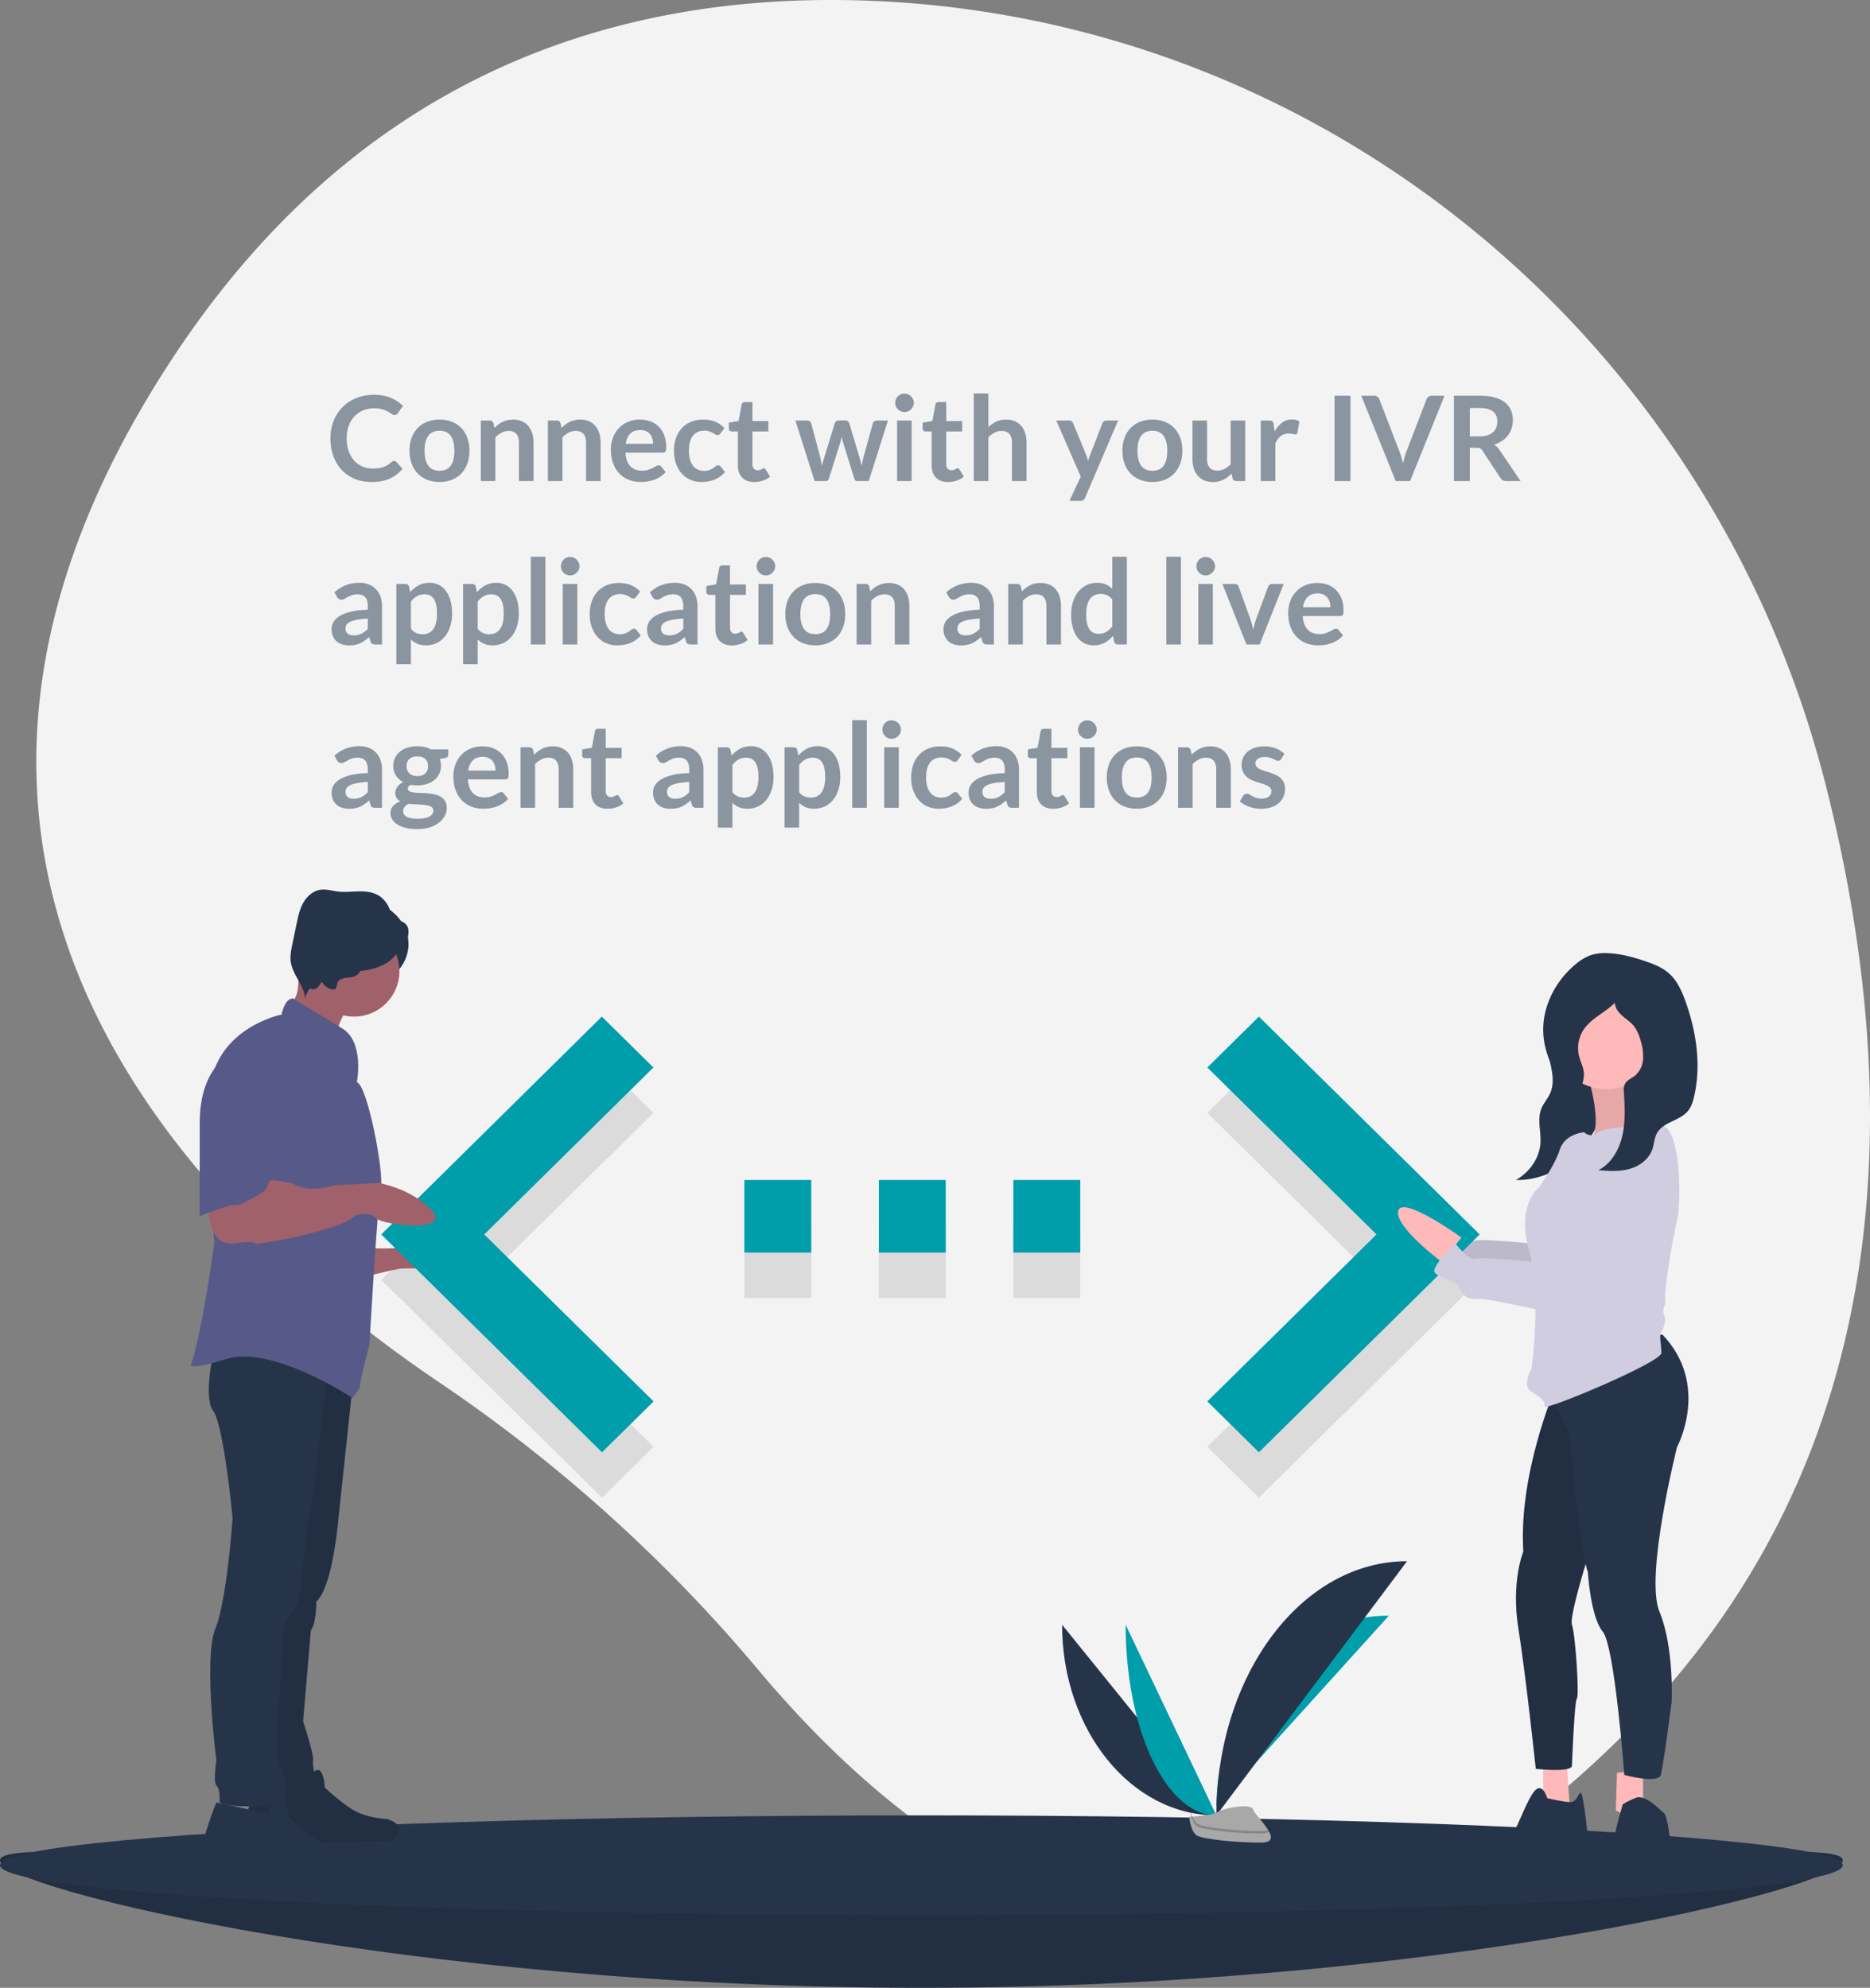 <svg width="206" height="219" xmlns="http://www.w3.org/2000/svg"><rect width="100%" height="100%" fill="#808080" stroke="none"/><g fill="none"><path d="M201.134 86.533C188.62 37.133 145.378 1.473 94.622.043c-26.833-.756-55.07 8.178-75.627 39.44-36.75 55.886 2.258 94.504 29.453 112.854a170.365 170.365 0 0 1 35.173 31.736c18.37 21.882 53.709 49.074 95.795 6.469 30.505-30.881 30.054-71.104 21.718-104.009Z" fill="#F3F3F4"/><path d="M40.934 53.104c.78 0 1.448-.126 2.005-.377a3.784 3.784 0 0 0 1.407-1.085l-.689-.748a.344.344 0 0 0-.403-.075.616.616 0 0 0-.136.095c-.144.13-.288.239-.433.328a2.366 2.366 0 0 1-.461.218c-.163.056-.34.097-.533.123a4.87 4.87 0 0 1-.647.039c-.399 0-.771-.075-1.118-.224a2.595 2.595 0 0 1-.904-.647 3.101 3.101 0 0 1-.607-1.04 4.117 4.117 0 0 1-.224-1.41c0-.512.074-.972.224-1.382.15-.41.357-.757.624-1.043a2.71 2.71 0 0 1 .955-.66c.37-.154.777-.23 1.219-.23.377 0 .688.039.933.117a3.232 3.232 0 0 1 1.004.506.511.511 0 0 0 .306.117c.095 0 .17-.019.224-.058a.53.53 0 0 0 .133-.136l.585-.813a4.276 4.276 0 0 0-1.342-.887c-.522-.223-1.132-.335-1.83-.335a5.24 5.24 0 0 0-1.96.354c-.591.236-1.1.567-1.524.992-.425.424-.754.93-.988 1.517a5.196 5.196 0 0 0-.351 1.94c0 .698.105 1.342.315 1.931.21.59.513 1.096.907 1.521.394.425.87.756 1.427.994.557.239 1.184.358 1.882.358Zm7.488-.007c.498 0 .95-.08 1.355-.24.405-.16.75-.39 1.036-.689.286-.299.508-.66.663-1.085.157-.425.235-.902.235-1.43 0-.525-.078-1-.234-1.424a3.021 3.021 0 0 0-.663-1.079 2.922 2.922 0 0 0-1.037-.682 3.655 3.655 0 0 0-1.355-.241c-.499 0-.952.08-1.359.24-.407.16-.755.388-1.043.683a3.034 3.034 0 0 0-.67 1.079c-.158.425-.237.9-.237 1.424 0 .528.08 1.005.237 1.43.158.424.382.786.67 1.085.288.299.636.529 1.043.689.407.16.86.24 1.358.24Zm0-1.235c-.564 0-.98-.187-1.248-.562-.27-.375-.404-.92-.404-1.634 0-.715.135-1.263.403-1.642.27-.379.685-.569 1.248-.569.555 0 .966.189 1.232.566.267.377.4.925.4 1.645 0 .719-.133 1.265-.4 1.638-.266.372-.677.558-1.231.558ZM54.57 53v-4.823a2.78 2.78 0 0 1 .689-.514c.242-.125.502-.188.78-.188.377 0 .66.112.848.335.188.223.282.538.282.945V53h1.606v-4.245c0-.372-.049-.713-.146-1.023a2.286 2.286 0 0 0-.43-.8 1.914 1.914 0 0 0-.705-.52 2.39 2.39 0 0 0-.968-.185 2.84 2.84 0 0 0-.624.065c-.19.043-.37.106-.536.188a3.02 3.02 0 0 0-.475.293c-.15.113-.291.238-.425.377l-.111-.526c-.065-.196-.202-.293-.41-.293h-.981V53h1.605Zm7.39 0v-4.823c.217-.217.446-.388.689-.514.243-.125.503-.188.78-.188.377 0 .66.112.848.335.189.223.283.538.283.945V53h1.605v-4.245c0-.372-.048-.713-.146-1.023a2.286 2.286 0 0 0-.429-.8 1.914 1.914 0 0 0-.705-.52 2.39 2.39 0 0 0-.968-.185c-.226 0-.434.022-.624.065a2.42 2.42 0 0 0-.537.188c-.167.083-.325.18-.474.293-.15.113-.292.238-.426.377l-.11-.526c-.066-.196-.202-.293-.41-.293h-.982V53h1.606Zm8.619.097c.234 0 .476-.017.725-.052.249-.034.494-.094.734-.178.24-.085.471-.197.692-.338.222-.141.42-.316.599-.524l-.468-.585a.373.373 0 0 0-.124-.11.348.348 0 0 0-.169-.039c-.1 0-.203.03-.309.091-.106.06-.23.128-.37.201a3.18 3.18 0 0 1-.494.202c-.189.06-.413.091-.673.091-.529 0-.953-.16-1.274-.481-.32-.32-.505-.823-.552-1.508h4.12a.48.48 0 0 0 .183-.03.237.237 0 0 0 .113-.097.484.484 0 0 0 .059-.188c.01-.08.016-.181.016-.303 0-.48-.072-.908-.215-1.283a2.687 2.687 0 0 0-.597-.95 2.54 2.54 0 0 0-.914-.587 3.238 3.238 0 0 0-1.16-.202c-.498 0-.946.087-1.342.26a2.984 2.984 0 0 0-1.008.705 3.087 3.087 0 0 0-.633 1.047c-.148.4-.222.829-.222 1.284 0 .584.085 1.1.254 1.543.169.444.4.817.695 1.118a2.91 2.91 0 0 0 1.04.683c.4.154.83.23 1.294.23Zm1.365-4.199h-3.016c.074-.485.243-.86.507-1.124.264-.264.63-.397 1.098-.397.239 0 .447.04.624.12.178.08.326.19.442.329.118.139.204.3.26.484a2 2 0 0 1 .085.588Zm5.298 4.2c.234 0 .47-.018.708-.053a3.127 3.127 0 0 0 1.339-.517c.208-.14.4-.314.578-.523l-.461-.585a.326.326 0 0 0-.292-.149c-.1 0-.19.031-.27.094-.08.063-.175.132-.283.208a1.959 1.959 0 0 1-.4.208 1.708 1.708 0 0 1-.62.095c-.256 0-.486-.05-.69-.147a1.412 1.412 0 0 1-.52-.429 2.03 2.03 0 0 1-.328-.698 3.606 3.606 0 0 1-.114-.95c0-.342.035-.648.105-.92.069-.27.174-.5.315-.691.14-.191.317-.337.53-.44.212-.101.459-.152.74-.152a1.777 1.777 0 0 1 .943.244c.108.063.202.119.28.169a.44.44 0 0 0 .24.075.323.323 0 0 0 .198-.052.8.8 0 0 0 .14-.143l.422-.585a3.2 3.2 0 0 0-1.01-.69c-.375-.16-.812-.24-1.31-.24-.524 0-.988.087-1.391.26a2.846 2.846 0 0 0-1.014.718c-.273.306-.48.668-.62 1.086a4.209 4.209 0 0 0-.212 1.362c0 .546.08 1.032.237 1.459.158.427.373.787.644 1.082.27.295.588.519.952.673.364.154.752.23 1.164.23Zm5.843.006a3 3 0 0 0 .942-.15c.304-.1.572-.246.806-.441l-.48-.78a.542.542 0 0 0-.098-.108.184.184 0 0 0-.117-.035.223.223 0 0 0-.117.035 1.377 1.377 0 0 1-.309.15.755.755 0 0 1-.25.035.53.53 0 0 1-.416-.175c-.104-.117-.156-.28-.156-.487v-3.615h1.755V46.39H82.89v-2.1h-.832a.381.381 0 0 0-.237.072.322.322 0 0 0-.12.201l-.338 1.82-1.073.175v.638c0 .112.031.197.094.253a.325.325 0 0 0 .224.084h.677v3.725c0 .576.156 1.028.468 1.355.311.327.756.491 1.332.491ZM90.964 53c.173 0 .29-.095.351-.286l1.216-3.841a6.85 6.85 0 0 0 .103-.387c.03-.128.059-.257.085-.387a5.376 5.376 0 0 0 .189.76l1.202 3.855c.06.19.16.286.299.286h1.293l2.113-6.669H96.6a.494.494 0 0 0-.286.084.363.363 0 0 0-.156.215l-.989 3.562c-.056.2-.102.392-.14.578-.036.187-.07.373-.1.56a37.822 37.822 0 0 0-.133-.53 14.139 14.139 0 0 0-.153-.543l-1.092-3.64a.403.403 0 0 0-.156-.214.487.487 0 0 0-.292-.085h-.709a.454.454 0 0 0-.273.085.403.403 0 0 0-.156.214l-1.105 3.575c-.06.195-.118.386-.172.572-.054.186-.105.373-.153.559-.03-.186-.062-.373-.094-.559a6.668 6.668 0 0 0-.127-.572l-.955-3.562a.363.363 0 0 0-.156-.215.528.528 0 0 0-.306-.084h-1.274L89.735 53h1.229Zm8.665-7.605c.142 0 .277-.027.402-.081a1.072 1.072 0 0 0 .553-.536.974.974 0 0 0 0-.793 1.048 1.048 0 0 0-.956-.624.968.968 0 0 0-.393.08 1.031 1.031 0 0 0-.62.946c0 .14.027.27.08.39a1.053 1.053 0 0 0 .54.537.968.968 0 0 0 .394.081Zm.799 7.605v-6.669h-1.605V53h1.605Zm4.004.104a3 3 0 0 0 .942-.15c.304-.1.573-.246.806-.441l-.48-.78a.542.542 0 0 0-.098-.108.184.184 0 0 0-.117-.035.223.223 0 0 0-.117.035 1.377 1.377 0 0 1-.309.15.755.755 0 0 1-.25.035.53.53 0 0 1-.416-.175c-.104-.117-.156-.28-.156-.487v-3.615h1.755V46.39h-1.755v-2.1h-.832a.381.381 0 0 0-.237.072.322.322 0 0 0-.12.201l-.338 1.82-1.073.175v.638c0 .112.031.197.094.253a.325.325 0 0 0 .225.084h.675v3.725c0 .576.156 1.028.469 1.355.312.327.756.491 1.332.491Zm4.446-.104v-4.823c.217-.217.446-.388.689-.514.243-.125.503-.188.78-.188.377 0 .66.112.848.335.189.223.283.538.283.945V53h1.606v-4.245c0-.372-.05-.713-.147-1.023a2.286 2.286 0 0 0-.429-.8 1.914 1.914 0 0 0-.705-.52 2.39 2.39 0 0 0-.968-.185c-.42 0-.787.076-1.099.228a3.398 3.398 0 0 0-.858.598V43.34h-1.606V53h1.606Zm10.127 2.178c.156 0 .272-.03.348-.088a.62.62 0 0 0 .185-.257l3.633-8.502h-1.287a.473.473 0 0 0-.442.299l-1.338 3.451a10.6 10.6 0 0 0-.134.358 6.5 6.5 0 0 0-.114.364 5.582 5.582 0 0 0-.09-.364 3.051 3.051 0 0 0-.124-.351l-1.423-3.458a.598.598 0 0 0-.156-.208.448.448 0 0 0-.3-.091h-1.404l2.698 6.175-1.248 2.672h1.196Zm7.95-2.08c.498 0 .95-.08 1.355-.241.405-.16.75-.39 1.036-.689.286-.299.507-.66.663-1.085.157-.425.235-.902.235-1.43 0-.525-.078-1-.234-1.424a3.021 3.021 0 0 0-.663-1.079 2.922 2.922 0 0 0-1.037-.682 3.655 3.655 0 0 0-1.356-.241c-.498 0-.95.08-1.358.24-.407.16-.755.388-1.043.683a3.034 3.034 0 0 0-.67 1.079c-.158.425-.237.9-.237 1.424 0 .528.08 1.005.237 1.43.158.424.382.786.67 1.085.288.299.636.529 1.043.689.407.16.86.24 1.358.24Zm0-1.236c-.564 0-.98-.187-1.248-.562-.27-.375-.403-.92-.403-1.634 0-.715.134-1.263.403-1.642.268-.379.684-.569 1.248-.569.554 0 .965.189 1.231.566.267.377.4.925.4 1.645 0 .719-.133 1.265-.4 1.638-.266.372-.677.558-1.232.558Zm6.656 1.242a2.643 2.643 0 0 0 1.16-.257c.167-.08.324-.177.471-.292.147-.115.29-.242.429-.38l.11.533c.065.195.202.292.41.292h.982v-6.669h-1.606v4.823a2.727 2.727 0 0 1-.689.51 1.696 1.696 0 0 1-.78.185c-.377 0-.66-.111-.848-.334-.189-.223-.283-.539-.283-.946v-4.238h-1.606v4.238c0 .373.05.714.147 1.024.097.31.241.577.432.802.19.226.426.4.705.524.28.123.601.185.965.185Zm6.883-.104v-4.154c.165-.355.366-.625.605-.809.238-.184.524-.276.858-.276.186 0 .335.015.448.045.113.03.202.046.267.046a.286.286 0 0 0 .175-.049c.043-.032.071-.087.084-.165l.208-1.203c-.216-.152-.49-.227-.819-.227-.398 0-.758.119-1.078.357-.321.238-.6.563-.839.975l-.097-.806c-.022-.147-.066-.251-.13-.312-.065-.06-.18-.091-.345-.091h-.942V53h1.605Zm8.274 0v-9.399h-1.755V53h1.755Zm6.565 0 3.797-9.399h-1.411a.562.562 0 0 0-.37.123.678.678 0 0 0-.208.274l-2.204 5.733c-.147.38-.27.82-.37 1.319a14.21 14.21 0 0 0-.192-.705 7.752 7.752 0 0 0-.212-.614l-2.21-5.733a.676.676 0 0 0-.214-.286.589.589 0 0 0-.37-.111h-1.411L153.754 53h1.58Zm6.585 0v-3.672h.748c.173 0 .304.023.393.071.089.048.17.128.244.24l1.976 3.01a.79.79 0 0 0 .27.26c.105.06.234.091.386.091h1.573l-2.353-3.471a1.732 1.732 0 0 0-.572-.54c.33-.103.623-.242.88-.415a2.596 2.596 0 0 0 1.053-1.372c.094-.282.14-.58.14-.897a2.85 2.85 0 0 0-.204-1.095 2.145 2.145 0 0 0-.644-.855c-.292-.238-.667-.424-1.124-.556-.457-.132-1.007-.198-1.648-.198h-2.867V53h1.749Zm1.092-4.927h-1.092v-3.12h1.118c.646 0 1.126.128 1.44.383.314.256.471.622.471 1.099 0 .238-.039.457-.117.657a1.37 1.37 0 0 1-.354.516c-.158.145-.36.26-.605.342a2.706 2.706 0 0 1-.861.123ZM38.464 71.104c.238 0 .455-.02.65-.058a2.57 2.57 0 0 0 .552-.176 3.02 3.02 0 0 0 .504-.29 5.36 5.36 0 0 0 .497-.399l.143.475c.043.138.108.23.195.276a.777.777 0 0 0 .357.068h.722v-4.212a3.12 3.12 0 0 0-.166-1.04 2.281 2.281 0 0 0-.484-.816 2.218 2.218 0 0 0-.777-.533 2.682 2.682 0 0 0-1.043-.192c-1.083 0-2.008.352-2.775 1.053l.292.514c.048.082.11.152.188.208a.465.465 0 0 0 .28.085c.13 0 .25-.03.358-.091.108-.061.226-.13.354-.205.128-.076.278-.144.452-.205.173-.06.39-.091.65-.091.36 0 .633.107.822.322.188.214.282.545.282.991v.39c-.758.017-1.393.091-1.904.221-.511.13-.92.294-1.228.49-.308.198-.528.419-.66.664a1.551 1.551 0 0 0-.199.744c0 .299.048.561.143.787.096.225.23.413.4.565.171.152.376.265.614.341.239.076.499.114.78.114Zm.5-1.105c-.269 0-.486-.06-.653-.182-.167-.121-.25-.323-.25-.604 0-.143.04-.276.12-.397.08-.121.215-.228.406-.319.19-.09.443-.165.757-.224a8.791 8.791 0 0 1 1.173-.12v1.124a3.246 3.246 0 0 1-.347.316 2.09 2.09 0 0 1-.358.224c-.123.06-.254.106-.393.137a2.13 2.13 0 0 1-.455.045Zm6.305 3.178v-2.73c.208.204.443.363.705.478.262.115.582.172.959.172a2.62 2.62 0 0 0 1.186-.263c.353-.175.655-.419.904-.731s.44-.68.575-1.105a4.58 4.58 0 0 0 .202-1.385c0-.546-.06-1.03-.18-1.452a3.165 3.165 0 0 0-.506-1.066 2.24 2.24 0 0 0-.78-.66 2.186 2.186 0 0 0-.998-.228c-.468 0-.876.096-1.225.287-.35.19-.658.44-.926.747l-.13-.617a.334.334 0 0 0-.144-.221.48.48 0 0 0-.266-.072h-.982v8.846h1.606Zm1.287-3.302c-.247 0-.478-.044-.692-.133a1.528 1.528 0 0 1-.595-.471v-2.99c.204-.256.424-.454.66-.595.236-.14.52-.211.854-.211.213 0 .402.039.57.117.166.078.308.201.425.37.117.17.207.39.27.66.063.271.094.602.094.992 0 .385-.037.72-.11 1.004a2.058 2.058 0 0 1-.316.705 1.28 1.28 0 0 1-.5.416 1.556 1.556 0 0 1-.66.136Zm6.065 3.302v-2.73c.207.204.443.363.705.478.262.115.581.172.959.172.437 0 .833-.087 1.186-.263a2.65 2.65 0 0 0 .903-.731c.25-.312.441-.68.575-1.105a4.55 4.55 0 0 0 .202-1.385c0-.546-.06-1.03-.179-1.452a3.165 3.165 0 0 0-.507-1.066 2.24 2.24 0 0 0-.78-.66 2.186 2.186 0 0 0-.998-.228c-.468 0-.876.096-1.225.287-.349.19-.657.44-.926.747l-.13-.617a.334.334 0 0 0-.143-.221.48.48 0 0 0-.267-.072h-.981v8.846h1.605Zm1.286-3.302c-.246 0-.477-.044-.692-.133a1.528 1.528 0 0 1-.595-.471v-2.99c.204-.256.424-.454.66-.595.236-.14.521-.211.855-.211.212 0 .402.039.569.117.167.078.309.201.425.37.117.17.207.39.27.66.063.271.094.602.094.992 0 .385-.036.72-.11 1.004a2.058 2.058 0 0 1-.315.705 1.28 1.28 0 0 1-.5.416 1.556 1.556 0 0 1-.66.136ZM60.076 71v-9.659h-1.605V71h1.605Zm2.724-7.605c.143 0 .277-.027.403-.081a1.072 1.072 0 0 0 .552-.536.974.974 0 0 0 0-.793 1.048 1.048 0 0 0-.955-.624.968.968 0 0 0-.394.08 1.031 1.031 0 0 0-.62.946c0 .14.027.27.08.39a1.053 1.053 0 0 0 .54.537.968.968 0 0 0 .394.081ZM63.599 71v-6.669h-1.605V71h1.605Zm4.361.097c.235 0 .47-.017.709-.051.238-.035.47-.095.692-.18a2.977 2.977 0 0 0 1.226-.86l-.462-.585a.326.326 0 0 0-.293-.15c-.1 0-.19.031-.27.094a6.62 6.62 0 0 1-.282.208 1.959 1.959 0 0 1-.4.208 1.708 1.708 0 0 1-.62.094c-.256 0-.486-.048-.69-.146a1.412 1.412 0 0 1-.52-.429 2.03 2.03 0 0 1-.328-.698 3.606 3.606 0 0 1-.113-.95c0-.342.034-.648.104-.92.069-.27.174-.5.315-.692a1.4 1.4 0 0 1 .53-.438 1.69 1.69 0 0 1 .74-.153 1.777 1.777 0 0 1 .943.244 9.2 9.2 0 0 1 .28.169.44.44 0 0 0 .24.075.323.323 0 0 0 .198-.052.8.8 0 0 0 .14-.144l.422-.585a3.2 3.2 0 0 0-1.01-.689c-.375-.16-.812-.24-1.31-.24-.524 0-.988.087-1.391.26a2.846 2.846 0 0 0-1.014.718c-.273.306-.48.668-.62 1.086a4.209 4.209 0 0 0-.212 1.362c0 .545.08 1.032.237 1.459.158.427.373.787.644 1.082.27.295.588.519.952.673.364.154.752.23 1.163.23Zm5.259.007c.238 0 .455-.02.65-.058a2.57 2.57 0 0 0 .552-.176 3.02 3.02 0 0 0 .504-.29c.163-.114.329-.247.498-.399l.142.475c.044.138.109.23.195.276a.777.777 0 0 0 .358.068h.722v-4.212c0-.377-.056-.724-.166-1.04a2.281 2.281 0 0 0-.485-.816 2.218 2.218 0 0 0-.776-.533 2.682 2.682 0 0 0-1.043-.192c-1.084 0-2.009.352-2.776 1.053l.293.514c.047.082.11.152.188.208a.465.465 0 0 0 .28.085c.13 0 .249-.03.357-.091.108-.061.226-.13.354-.205.128-.076.279-.144.452-.205.173-.06.39-.091.65-.091.36 0 .634.107.822.322.189.214.283.545.283.991v.39c-.758.017-1.393.091-1.904.221-.512.13-.921.294-1.229.49-.308.198-.528.419-.66.664a1.551 1.551 0 0 0-.198.744c0 .299.048.561.143.787.095.225.229.413.4.565.17.152.376.265.614.341.238.076.498.114.78.114Zm.5-1.105c-.268 0-.486-.06-.653-.182-.167-.121-.25-.323-.25-.604 0-.143.04-.276.12-.397.08-.121.216-.228.406-.319.191-.09.444-.165.758-.224a8.791 8.791 0 0 1 1.173-.12v1.124a3.246 3.246 0 0 1-.348.316 2.09 2.09 0 0 1-.357.224 1.8 1.8 0 0 1-.394.137 2.13 2.13 0 0 1-.455.045Zm6.89 1.105a3 3 0 0 0 .943-.15c.303-.1.572-.246.806-.441l-.481-.78a.542.542 0 0 0-.097-.108.184.184 0 0 0-.118-.035.223.223 0 0 0-.117.035 1.377 1.377 0 0 1-.309.15.755.755 0 0 1-.25.035.53.53 0 0 1-.416-.175c-.103-.117-.155-.28-.155-.488v-3.614h1.754V64.39h-1.754v-2.1h-.833a.381.381 0 0 0-.237.072.322.322 0 0 0-.12.201l-.338 1.82-1.073.175v.637c0 .113.032.198.095.254a.325.325 0 0 0 .224.085h.676v3.724c0 .576.156 1.028.468 1.355.312.327.756.491 1.332.491Zm3.751-7.709c.143 0 .277-.027.403-.081a1.072 1.072 0 0 0 .552-.536.974.974 0 0 0 0-.793 1.048 1.048 0 0 0-.955-.624.968.968 0 0 0-.393.08 1.031 1.031 0 0 0-.62.946c-.001.14.026.27.08.39a1.053 1.053 0 0 0 .54.537.968.968 0 0 0 .393.081Zm.8 7.605v-6.669h-1.606V71h1.605Zm4.66.097c.498 0 .95-.08 1.355-.24.405-.16.751-.39 1.037-.689.286-.299.507-.66.663-1.086.156-.424.234-.9.234-1.43 0-.524-.078-.998-.234-1.423a3.021 3.021 0 0 0-.663-1.079 2.922 2.922 0 0 0-1.037-.683 3.655 3.655 0 0 0-1.355-.24c-.498 0-.951.08-1.358.24-.408.16-.756.388-1.044.683a3.034 3.034 0 0 0-.67 1.079c-.157.425-.237.9-.237 1.424 0 .528.08 1.005.238 1.43.158.424.381.786.67 1.085.287.299.635.529 1.043.689.407.16.86.24 1.358.24Zm0-1.234c-.563 0-.98-.188-1.248-.563-.269-.375-.403-.92-.403-1.635s.134-1.262.403-1.64c.269-.38.685-.57 1.248-.57.555 0 .965.189 1.232.566.266.377.4.925.4 1.644 0 .72-.134 1.266-.4 1.638-.267.373-.677.56-1.232.56ZM95.969 71v-4.823c.217-.217.446-.388.689-.514.243-.125.503-.188.78-.188.377 0 .66.112.848.335.189.223.283.538.283.945V71h1.605v-4.245c0-.372-.048-.713-.146-1.023a2.286 2.286 0 0 0-.429-.8 1.914 1.914 0 0 0-.705-.52 2.39 2.39 0 0 0-.969-.185c-.225 0-.433.022-.623.065-.191.043-.37.106-.537.189a2.96 2.96 0 0 0-.474.292c-.15.113-.292.238-.426.377l-.11-.526c-.066-.195-.202-.293-.41-.293h-.981V71h1.605Zm9.9.104c.238 0 .454-.02.65-.058a2.57 2.57 0 0 0 .552-.176 3.02 3.02 0 0 0 .504-.29 5.36 5.36 0 0 0 .497-.399l.143.475c.043.138.108.23.195.276a.777.777 0 0 0 .358.068h.721v-4.212a3.12 3.12 0 0 0-.166-1.04 2.281 2.281 0 0 0-.484-.816 2.218 2.218 0 0 0-.777-.533 2.682 2.682 0 0 0-1.043-.192c-1.083 0-2.009.352-2.776 1.053l.293.514c.048.082.11.152.189.208a.465.465 0 0 0 .279.085c.13 0 .25-.03.358-.091.108-.061.226-.13.354-.205.128-.076.278-.144.452-.205.173-.06.39-.091.65-.091.36 0 .633.107.822.322.188.214.282.545.282.991v.39c-.758.017-1.393.091-1.904.221-.511.13-.92.294-1.228.49-.308.198-.528.419-.66.664a1.551 1.551 0 0 0-.198.744c0 .299.047.561.142.787.096.225.23.413.4.565.171.152.376.265.614.341.239.076.499.114.78.114Zm.5-1.105c-.269 0-.486-.06-.653-.182-.167-.121-.25-.323-.25-.604 0-.143.04-.276.12-.397.08-.121.215-.228.406-.319.19-.09.443-.165.757-.224a8.791 8.791 0 0 1 1.174-.12v1.124a3.246 3.246 0 0 1-.348.316 2.09 2.09 0 0 1-.358.224c-.123.06-.254.106-.393.137a2.13 2.13 0 0 1-.455.045ZM112.674 71v-4.823c.217-.217.446-.388.689-.514.243-.125.503-.188.78-.188.377 0 .66.112.848.335.189.223.283.538.283.945V71h1.605v-4.245c0-.372-.048-.713-.146-1.023a2.286 2.286 0 0 0-.429-.8 1.914 1.914 0 0 0-.705-.52 2.39 2.39 0 0 0-.969-.185c-.225 0-.433.022-.623.065-.191.043-.37.106-.537.189a2.96 2.96 0 0 0-.474.292c-.15.113-.292.238-.426.377l-.11-.526c-.066-.195-.202-.293-.41-.293h-.981V71h1.605Zm7.793.097a2.557 2.557 0 0 0 1.219-.286c.176-.09.34-.199.491-.324a3.93 3.93 0 0 0 .435-.423l.13.644c.066.195.202.292.41.292h.981v-9.659h-1.605v3.523a2.503 2.503 0 0 0-.709-.478c-.264-.119-.582-.178-.955-.178-.438 0-.832.087-1.183.263a2.7 2.7 0 0 0-.903.731c-.252.312-.445.68-.579 1.105a4.546 4.546 0 0 0-.201 1.378 5.4 5.4 0 0 0 .178 1.456c.12.425.288.781.507 1.07.22.287.48.507.783.659.304.152.638.227 1.002.227Zm.546-1.273c-.208 0-.396-.038-.565-.114a1.028 1.028 0 0 1-.429-.37 1.952 1.952 0 0 1-.27-.664 4.458 4.458 0 0 1-.094-.991c0-.386.037-.72.11-1.004.074-.284.18-.518.316-.702a1.29 1.29 0 0 1 .5-.413c.197-.091.417-.136.66-.136.247 0 .478.045.692.136.215.091.413.247.595.468v2.99a2.529 2.529 0 0 1-.663.591c-.234.14-.518.209-.852.209ZM130.088 71v-9.659h-1.606V71h1.606Zm2.723-7.605c.143 0 .277-.027.403-.081a1.072 1.072 0 0 0 .553-.536.974.974 0 0 0 0-.793 1.048 1.048 0 0 0-.956-.624.968.968 0 0 0-.393.08 1.031 1.031 0 0 0-.62.946c-.001.14.026.27.08.39a1.053 1.053 0 0 0 .54.537.968.968 0 0 0 .393.081Zm.8 7.605v-6.669h-1.606V71h1.606Zm5.154 0 2.646-6.669h-1.268a.465.465 0 0 0-.28.084.44.44 0 0 0-.162.215l-1.32 3.562a5.632 5.632 0 0 0-.191.611c-.05.2-.095.399-.133.598-.04-.2-.084-.399-.134-.598a6.58 6.58 0 0 0-.185-.611l-1.287-3.562a.433.433 0 0 0-.166-.215.502.502 0 0 0-.296-.084h-1.332L137.309 71h1.456Zm6.429.097c.234 0 .475-.017.724-.051.25-.035.494-.095.735-.18.24-.084.471-.196.692-.337.221-.141.42-.316.598-.523l-.468-.585a.373.373 0 0 0-.124-.111.348.348 0 0 0-.168-.039c-.1 0-.203.03-.31.091-.105.06-.229.128-.37.202a3.2 3.2 0 0 1-.494.201 2.22 2.22 0 0 1-.672.091c-.53 0-.954-.16-1.274-.481-.321-.32-.505-.823-.553-1.508h4.121c.074 0 .134-.01.182-.03a.237.237 0 0 0 .114-.097.484.484 0 0 0 .058-.188c.011-.08.016-.181.016-.303 0-.48-.071-.908-.214-1.283a2.687 2.687 0 0 0-.598-.95 2.54 2.54 0 0 0-.913-.588 3.238 3.238 0 0 0-1.16-.201c-.499 0-.946.087-1.343.26a2.984 2.984 0 0 0-1.007.705 3.087 3.087 0 0 0-.634 1.047c-.147.4-.221.828-.221 1.283 0 .585.084 1.1.254 1.544.168.444.4.817.695 1.118.295.301.641.529 1.04.683.399.154.83.23 1.293.23Zm1.365-4.198h-3.017c.074-.486.243-.86.507-1.125.265-.264.631-.397 1.099-.397.238 0 .446.04.624.12.178.08.325.19.442.329.117.139.204.3.26.484a2 2 0 0 1 .085.588ZM38.464 89.103c.238 0 .455-.02.65-.058a2.57 2.57 0 0 0 .552-.176 3.02 3.02 0 0 0 .504-.29 5.36 5.36 0 0 0 .497-.399l.143.475c.043.138.108.23.195.276a.777.777 0 0 0 .357.068h.722v-4.212a3.12 3.12 0 0 0-.166-1.04 2.281 2.281 0 0 0-.484-.816 2.218 2.218 0 0 0-.777-.533 2.682 2.682 0 0 0-1.043-.192c-1.083 0-2.008.352-2.775 1.053l.292.514c.048.082.11.152.188.208a.465.465 0 0 0 .28.085c.13 0 .25-.03.358-.091.108-.061.226-.13.354-.205.128-.076.278-.144.452-.205.173-.06.39-.091.65-.091.36 0 .633.107.822.322.188.214.282.545.282.991v.39c-.758.017-1.393.091-1.904.221-.511.13-.92.294-1.228.49-.308.198-.528.419-.66.664a1.551 1.551 0 0 0-.199.744c0 .299.048.561.143.787.096.225.23.413.4.565.171.152.376.265.614.341.239.076.499.114.78.114Zm.5-1.105c-.269 0-.486-.06-.653-.182-.167-.121-.25-.323-.25-.604 0-.143.04-.276.12-.397.08-.121.215-.228.406-.319.19-.09.443-.165.757-.224a8.791 8.791 0 0 1 1.173-.12v1.124a3.246 3.246 0 0 1-.347.316 2.09 2.09 0 0 1-.358.224c-.123.06-.254.106-.393.137a2.13 2.13 0 0 1-.455.045Zm7.026 3.348a4.33 4.33 0 0 0 1.365-.199 3.293 3.293 0 0 0 1.011-.523c.275-.217.486-.464.63-.741.146-.277.218-.563.218-.858 0-.316-.061-.575-.185-.777a1.373 1.373 0 0 0-.487-.477 2.309 2.309 0 0 0-.686-.257 6.193 6.193 0 0 0-.787-.114c-.268-.022-.53-.036-.786-.042a6.746 6.746 0 0 1-.686-.049 1.514 1.514 0 0 1-.487-.133.311.311 0 0 1-.185-.296c0-.156.104-.297.312-.422.238.047.483.071.734.071.373 0 .718-.05 1.037-.153.318-.102.593-.246.825-.432a1.983 1.983 0 0 0 .745-1.573 2.125 2.125 0 0 0-.137-.754l.598-.11c.126-.022.215-.061.267-.117a.332.332 0 0 0 .078-.235v-.598h-1.918a2.746 2.746 0 0 0-.689-.256 3.549 3.549 0 0 0-.806-.088c-.381 0-.733.05-1.056.15a2.52 2.52 0 0 0-.839.432 2 2 0 0 0-.552.682 1.984 1.984 0 0 0-.199.894c0 .407.097.763.29 1.066.193.303.458.546.796.728a1.862 1.862 0 0 0-.383.25 1.552 1.552 0 0 0-.27.296 1.25 1.25 0 0 0-.16.315.992.992 0 0 0-.051.309c0 .243.05.44.149.591.1.152.232.273.397.364-.339.126-.603.295-.794.508-.19.212-.285.474-.285.786 0 .23.06.45.181.663.122.212.305.4.55.562.245.163.553.293.926.39.373.098.813.147 1.32.147Zm-.019-5.844a1.52 1.52 0 0 1-.517-.081.993.993 0 0 1-.37-.228.955.955 0 0 1-.221-.347 1.242 1.242 0 0 1-.075-.436c0-.33.099-.59.296-.783.197-.193.493-.29.887-.29s.69.097.887.29c.197.193.296.454.296.783 0 .16-.025.308-.075.442a.924.924 0 0 1-.22.345 1.02 1.02 0 0 1-.368.224c-.147.054-.32.081-.52.081Zm.046 4.7c-.295 0-.544-.021-.748-.062a1.66 1.66 0 0 1-.497-.172.732.732 0 0 1-.28-.264.648.648 0 0 1-.087-.328c0-.178.055-.335.165-.471.11-.137.257-.255.439-.355.2.026.406.045.62.056.215.01.423.021.625.032.201.011.392.027.572.049.18.022.337.055.471.1a.78.78 0 0 1 .319.193.444.444 0 0 1 .117.318c0 .13-.033.25-.098.36a.811.811 0 0 1-.309.287c-.14.08-.32.143-.536.188a3.812 3.812 0 0 1-.773.069Zm7.208-1.106c.234 0 .476-.017.725-.051.249-.035.494-.095.734-.18.24-.084.472-.196.693-.337.22-.141.42-.316.597-.523l-.467-.585a.373.373 0 0 0-.124-.111.348.348 0 0 0-.169-.039c-.1 0-.203.03-.309.091-.106.06-.23.128-.37.202-.141.073-.306.14-.494.201-.189.06-.413.091-.673.091-.529 0-.953-.16-1.274-.481-.32-.32-.505-.823-.553-1.508h4.122c.073 0 .134-.01.181-.03a.237.237 0 0 0 .114-.097.484.484 0 0 0 .059-.188c.01-.08.016-.181.016-.303 0-.48-.072-.908-.215-1.283a2.687 2.687 0 0 0-.597-.95 2.54 2.54 0 0 0-.914-.588 3.238 3.238 0 0 0-1.16-.201c-.498 0-.946.087-1.342.26a2.984 2.984 0 0 0-1.008.705 3.087 3.087 0 0 0-.633 1.047c-.148.4-.221.828-.221 1.283 0 .585.084 1.1.253 1.544.169.444.4.817.696 1.118.294.301.64.529 1.04.683.398.154.83.23 1.293.23ZM54.59 84.9h-3.016c.074-.486.243-.86.507-1.125.264-.264.63-.397 1.098-.397.239 0 .447.04.624.12.178.08.326.19.443.329.116.139.203.3.26.484a2 2 0 0 1 .084.588Zm4.355 4.1v-4.823c.217-.217.446-.388.689-.514.243-.125.503-.188.78-.188.377 0 .66.112.848.335.189.223.283.538.283.945V89h1.605v-4.245c0-.372-.048-.713-.146-1.023a2.286 2.286 0 0 0-.429-.8 1.914 1.914 0 0 0-.705-.52 2.39 2.39 0 0 0-.968-.185c-.226 0-.434.022-.624.065-.191.043-.37.106-.537.189a2.96 2.96 0 0 0-.474.292c-.15.113-.292.238-.426.377l-.11-.526c-.066-.195-.202-.293-.41-.293h-.981V89h1.605Zm7.976.104a3 3 0 0 0 .942-.15c.303-.1.572-.246.806-.441l-.481-.78a.542.542 0 0 0-.097-.108.184.184 0 0 0-.117-.035.223.223 0 0 0-.118.035 1.377 1.377 0 0 1-.309.15.755.755 0 0 1-.25.035.53.53 0 0 1-.415-.175c-.105-.117-.157-.28-.157-.488v-3.614h1.756V82.39h-1.755v-2.1h-.832a.381.381 0 0 0-.238.072.322.322 0 0 0-.12.201l-.338 1.82-1.072.175v.637c0 .113.03.198.094.254a.325.325 0 0 0 .224.085h.676v3.724c0 .576.156 1.028.468 1.355.312.327.756.491 1.333.491Zm6.954 0c.239 0 .456-.02.65-.058a2.57 2.57 0 0 0 .553-.176 3.02 3.02 0 0 0 .504-.29 5.36 5.36 0 0 0 .497-.399l.143.475c.043.138.108.23.195.276a.777.777 0 0 0 .358.068h.721v-4.212a3.12 3.12 0 0 0-.166-1.04 2.281 2.281 0 0 0-.484-.816 2.218 2.218 0 0 0-.777-.533 2.682 2.682 0 0 0-1.043-.192c-1.083 0-2.008.352-2.775 1.053l.292.514c.048.082.11.152.188.208a.465.465 0 0 0 .28.085c.13 0 .25-.03.358-.091.108-.061.226-.13.354-.205.128-.076.278-.144.451-.205.174-.06.39-.091.65-.091.36 0 .634.107.823.322.188.214.282.545.282.991v.39c-.758.017-1.393.091-1.904.221-.511.13-.92.294-1.229.49-.307.198-.527.419-.66.664a1.551 1.551 0 0 0-.197.744c0 .299.047.561.143.787.095.225.228.413.4.565.17.152.375.265.614.341.238.076.498.114.78.114Zm.501-1.105c-.269 0-.486-.06-.653-.182-.167-.121-.25-.323-.25-.604 0-.143.04-.276.12-.397.08-.121.215-.228.406-.319.19-.09.443-.165.757-.224a8.791 8.791 0 0 1 1.174-.12v1.124a3.246 3.246 0 0 1-.348.316 2.09 2.09 0 0 1-.358.224c-.123.06-.254.106-.393.137a2.13 2.13 0 0 1-.455.045Zm6.305 3.178v-2.73c.208.204.443.363.705.478.262.115.582.172.959.172a2.62 2.62 0 0 0 1.186-.263c.353-.175.655-.419.904-.731s.44-.68.575-1.105c.134-.425.201-.886.201-1.385 0-.546-.06-1.03-.178-1.452a3.165 3.165 0 0 0-.507-1.066 2.24 2.24 0 0 0-.78-.66 2.186 2.186 0 0 0-.998-.228c-.468 0-.876.096-1.225.287-.35.19-.658.44-.926.747l-.13-.617a.334.334 0 0 0-.144-.221.48.48 0 0 0-.266-.072h-.981v8.846h1.605Zm1.287-3.302c-.247 0-.478-.044-.692-.133a1.528 1.528 0 0 1-.595-.471v-2.99c.204-.256.424-.454.66-.595.236-.14.52-.211.855-.211.212 0 .401.039.568.117.167.078.309.201.426.37.117.17.207.39.27.66.063.271.094.602.094.992 0 .385-.037.72-.11 1.004a2.058 2.058 0 0 1-.316.705 1.28 1.28 0 0 1-.5.416 1.556 1.556 0 0 1-.66.136Zm6.064 3.302v-2.73c.209.204.444.363.706.478.262.115.582.172.959.172.437 0 .833-.087 1.186-.263a2.65 2.65 0 0 0 .903-.731c.25-.312.441-.68.576-1.105.134-.425.201-.886.201-1.385 0-.546-.06-1.03-.179-1.452a3.165 3.165 0 0 0-.507-1.066 2.24 2.24 0 0 0-.78-.66 2.186 2.186 0 0 0-.997-.228c-.468 0-.877.096-1.226.287-.349.19-.657.44-.926.747l-.13-.617a.334.334 0 0 0-.143-.221.48.48 0 0 0-.266-.072h-.982v8.846h1.605Zm1.288-3.302c-.247 0-.478-.044-.693-.133a1.528 1.528 0 0 1-.594-.471v-2.99c.203-.256.423-.454.66-.595.235-.14.52-.211.854-.211.212 0 .402.039.569.117.167.078.308.201.425.37.118.17.207.39.27.66.063.271.094.602.094.992 0 .385-.036.72-.11 1.004a2.058 2.058 0 0 1-.315.705 1.28 1.28 0 0 1-.5.416 1.556 1.556 0 0 1-.66.136ZM95.488 89v-9.659h-1.606V89h1.606Zm2.724-7.605c.142 0 .277-.027.403-.081a1.072 1.072 0 0 0 .552-.536.974.974 0 0 0 0-.793 1.048 1.048 0 0 0-.956-.624.968.968 0 0 0-.393.08 1.031 1.031 0 0 0-.62.946c0 .14.027.27.08.39a1.053 1.053 0 0 0 .54.537.968.968 0 0 0 .394.081ZM99.01 89v-6.669h-1.605V89h1.605Zm4.362.097c.233 0 .47-.017.708-.051.238-.035.47-.095.692-.18a2.977 2.977 0 0 0 1.226-.86l-.462-.585a.326.326 0 0 0-.293-.15c-.1 0-.19.031-.27.094a6.62 6.62 0 0 1-.282.208 1.959 1.959 0 0 1-.4.208 1.708 1.708 0 0 1-.62.094c-.256 0-.486-.048-.69-.146a1.412 1.412 0 0 1-.52-.429 2.03 2.03 0 0 1-.328-.698 3.606 3.606 0 0 1-.114-.95c0-.342.035-.648.105-.92.069-.27.174-.5.315-.692a1.4 1.4 0 0 1 .53-.438 1.69 1.69 0 0 1 .74-.153 1.777 1.777 0 0 1 .943.244 9.2 9.2 0 0 1 .28.169c.077.05.158.075.24.075a.323.323 0 0 0 .198-.052.8.8 0 0 0 .14-.144l.422-.585a3.2 3.2 0 0 0-1.01-.689c-.375-.16-.812-.24-1.31-.24-.524 0-.988.087-1.391.26a2.846 2.846 0 0 0-1.014.718c-.273.306-.48.668-.62 1.086a4.209 4.209 0 0 0-.212 1.362c0 .545.08 1.032.237 1.459.158.427.373.787.644 1.082.27.295.588.519.952.673.364.154.752.23 1.163.23Zm5.258.007c.238 0 .455-.02.65-.058a2.57 2.57 0 0 0 .552-.176 3.02 3.02 0 0 0 .504-.29c.163-.114.328-.247.498-.399l.143.475c.043.138.108.23.195.276a.777.777 0 0 0 .357.068h.721v-4.212c0-.377-.055-.724-.165-1.04a2.281 2.281 0 0 0-.484-.816 2.218 2.218 0 0 0-.777-.533 2.682 2.682 0 0 0-1.044-.192c-1.083 0-2.008.352-2.775 1.053l.293.514c.047.082.11.152.188.208a.465.465 0 0 0 .28.085c.13 0 .249-.03.357-.091.108-.061.226-.13.354-.205.128-.076.279-.144.452-.205.173-.06.39-.091.65-.091.36 0 .634.107.822.322.189.214.283.545.283.991v.39c-.758.017-1.393.091-1.904.221-.512.13-.921.294-1.229.49-.308.198-.528.419-.66.664a1.551 1.551 0 0 0-.198.744c0 .299.048.561.143.787.095.225.229.413.4.565.17.152.376.265.614.341.238.076.498.114.78.114Zm.5-1.105c-.268 0-.486-.06-.653-.182-.167-.121-.25-.323-.25-.604 0-.143.04-.276.12-.397.08-.121.216-.228.406-.319.191-.09.444-.165.758-.224a8.791 8.791 0 0 1 1.173-.12v1.124a3.246 3.246 0 0 1-.348.316 2.09 2.09 0 0 1-.357.224 1.8 1.8 0 0 1-.394.137 2.13 2.13 0 0 1-.454.045Zm6.89 1.105a3 3 0 0 0 .943-.15c.303-.1.572-.246.806-.441l-.481-.78a.542.542 0 0 0-.097-.108.184.184 0 0 0-.117-.035.223.223 0 0 0-.118.035 1.377 1.377 0 0 1-.309.15.755.755 0 0 1-.25.035.53.53 0 0 1-.415-.175c-.105-.117-.157-.28-.157-.488v-3.614h1.756V82.39h-1.755v-2.1h-.832a.381.381 0 0 0-.238.072.322.322 0 0 0-.12.201l-.338 1.82-1.073.175v.637c0 .113.032.198.095.254a.325.325 0 0 0 .224.085h.676v3.724c0 .576.156 1.028.468 1.355.312.327.756.491 1.333.491Zm3.751-7.709c.143 0 .277-.027.403-.081a1.072 1.072 0 0 0 .553-.536.974.974 0 0 0 0-.793 1.048 1.048 0 0 0-.956-.624.968.968 0 0 0-.393.08 1.031 1.031 0 0 0-.62.946c-.001.14.026.27.08.39a1.053 1.053 0 0 0 .54.537.968.968 0 0 0 .393.081Zm.8 7.605v-6.669h-1.606V89h1.606Zm4.66.097c.498 0 .95-.08 1.355-.24.405-.16.751-.39 1.037-.689.286-.299.507-.66.663-1.086.156-.424.234-.9.234-1.43 0-.524-.078-.998-.234-1.423a3.021 3.021 0 0 0-.663-1.079 2.922 2.922 0 0 0-1.037-.683 3.655 3.655 0 0 0-1.355-.24c-.498 0-.951.08-1.358.24-.408.16-.756.388-1.044.683a3.034 3.034 0 0 0-.67 1.079c-.157.425-.236.9-.236 1.424 0 .528.079 1.005.237 1.43.158.424.381.786.67 1.085.287.299.635.529 1.043.689.407.16.86.24 1.358.24Zm0-1.234c-.563 0-.98-.188-1.248-.563-.269-.375-.403-.92-.403-1.635s.134-1.262.403-1.64c.269-.38.685-.57 1.248-.57.555 0 .965.189 1.232.566.266.377.4.925.4 1.644 0 .72-.134 1.266-.4 1.638-.267.373-.677.56-1.232.56Zm6.15 1.137v-4.823c.217-.217.446-.388.689-.514.243-.125.503-.188.78-.188.377 0 .66.112.848.335.189.223.283.538.283.945V89h1.606v-4.245c0-.372-.05-.713-.147-1.023a2.286 2.286 0 0 0-.429-.8 1.914 1.914 0 0 0-.705-.52 2.39 2.39 0 0 0-.969-.185c-.225 0-.433.022-.623.065-.191.043-.37.106-.537.189a2.96 2.96 0 0 0-.474.292c-.15.113-.292.238-.426.377l-.11-.526c-.066-.195-.202-.293-.41-.293h-.982V89h1.606Zm7.514.104c.429 0 .81-.055 1.14-.166.332-.11.61-.264.836-.461a1.95 1.95 0 0 0 .513-.702 2.2 2.2 0 0 0 .176-.888c0-.268-.047-.498-.14-.689a1.57 1.57 0 0 0-.37-.49 2.085 2.085 0 0 0-.524-.338 6.475 6.475 0 0 0-.597-.238 17.008 17.008 0 0 0-.599-.191 3.626 3.626 0 0 1-.523-.198 1.257 1.257 0 0 1-.37-.257.502.502 0 0 1-.14-.361c0-.217.091-.392.273-.526.182-.135.431-.202.748-.202.203 0 .38.022.53.065.149.043.282.092.399.146.117.054.22.103.309.146a.573.573 0 0 0 .25.066.354.354 0 0 0 .182-.043.428.428 0 0 0 .137-.146l.363-.579a2.833 2.833 0 0 0-.942-.598 3.333 3.333 0 0 0-1.254-.227c-.412 0-.775.055-1.09.166-.313.11-.576.258-.786.442-.21.184-.37.4-.477.647a1.921 1.921 0 0 0-.163.78c0 .294.047.546.14.754.093.207.216.383.37.526.154.143.33.261.527.354.197.093.398.175.604.244.206.07.408.133.605.192.197.058.372.124.526.198.154.074.278.16.37.26.094.1.14.227.14.383a.77.77 0 0 1-.061.303.671.671 0 0 1-.195.257 1.038 1.038 0 0 1-.338.178 1.56 1.56 0 0 1-.491.069 1.82 1.82 0 0 1-.601-.085 2.76 2.76 0 0 1-.413-.182 6.24 6.24 0 0 1-.309-.182.52.52 0 0 0-.282-.085c-.1 0-.183.02-.248.059a.524.524 0 0 0-.168.169l-.371.611c.13.117.28.225.452.325.17.1.357.186.559.26.201.074.411.131.63.172.22.041.443.062.673.062Z" fill="#8A959F"/><path d="M133 159.394 151.636 141 133 122.606l5.682-5.606L163 141l-24.318 24-5.682-5.606ZM82 143h7.37v-8H82v8Zm37-8h-7.37v8H119v-8Zm-22.185 8h7.37v-8h-7.37v8ZM72 159.394 53.345 141l18.636-18.394L66.299 117 42 141l24.318 24L72 159.394Z" fill="#000" opacity=".1"/><path d="M203 204.936C203 208.085 157.557 219 101.5 219S0 208.085 0 204.936c0-3.15 45.443 2.66 101.5 2.66s101.5-5.81 101.5-2.66Z" fill="#26344A"/><path d="M203 204.936C203 208.085 157.557 219 101.5 219S0 208.085 0 204.936c0-3.15 45.443 2.66 101.5 2.66s101.5-5.81 101.5-2.66Z" fill="#000" opacity=".1"/><ellipse fill="#26344A" cx="101.5" cy="205.5" rx="101.5" ry="5.5"/><path d="M117 179c0 11.607 7.604 21 17 21" fill="#26344A"/><path d="M134 199c0-11.607 8.498-21 19-21m-29 1c0 11.607 4.473 21 10 21" fill="#009DAB"/><path d="M134 200c0-15.477 9.393-28 21-28" fill="#26344A"/><path d="M131 200.144s2.419-.065 3.148-.52c.729-.454 3.72-.996 3.901-.268.18.729 3.635 3.624.904 3.643-2.73.02-6.345-.372-7.072-.76-.728-.388-.881-2.095-.881-2.095Z" fill="#A8A8A8"/><path d="M139.003 201.733c-2.731.02-6.346-.39-7.073-.798-.555-.31-.775-1.422-.85-1.935l-.08.003s.153 1.792.88 2.199c.728.407 4.343.818 7.074.797.788-.006 1.06-.263 1.045-.645-.11.23-.41.375-.996.38v-.001Z" fill="#000" opacity=".2"/><path d="M161 135.347s-6.476-4.686-6.967-2.969c-.492 1.718 4.751 5.622 4.751 5.622l2.216-2.653Z" fill="#FFB9B9"/><path d="M161 135.347s-6.476-4.686-6.967-2.969c-.492 1.718 4.751 5.622 4.751 5.622l2.216-2.653Z" fill="#000" opacity=".1"/><path d="M179.893 122s-6.974 11.971-7.122 13.681c-.149 1.71-.149 1.853-.742 1.71-.593-.142-8.754-.997-9.496-.712-.742.285-2.225-1.71-2.225-1.71s-2.82 2.707-2.226 3.277c.594.57 2.374.855 2.67 1.568.298.713.743 1.425 2.078 1.283 1.335-.143 10.386 2.28 11.573 1.852 1.187-.427 1.484-1.14 2.077-1.14.594 0 1.78-.57 1.78-.712 0-.143 4.155-7.696 4.155-7.696s4.896-10.26-2.522-11.401Z" fill="#D0CDE1"/><path d="M179.893 122s-6.974 11.971-7.122 13.681c-.149 1.71-.149 1.853-.742 1.71-.593-.142-8.754-.997-9.496-.712-.742.285-2.225-1.71-2.225-1.71s-2.82 2.707-2.226 3.277c.594.57 2.374.855 2.67 1.568.298.713.743 1.425 2.078 1.283 1.335-.143 10.386 2.28 11.573 1.852 1.187-.427 1.484-1.14 2.077-1.14.594 0 1.78-.57 1.78-.712 0-.143 4.155-7.696 4.155-7.696s4.896-10.26-2.522-11.401Z" fill="#000" opacity=".1"/><path d="M170.452 113.322c-.06.76-.048 1.523.037 2.28.215 1.643.967 3.355.257 4.888-.257.557-.694 1.042-.931 1.605-.503 1.192-.047 2.515-.116 3.784-.088 1.64-1.124 3.219-2.699 4.117 2.691.084 5.251-1.255 6.945-3.081 1.693-1.826 2.636-4.09 3.343-6.356.364-1.064.596-2.168.694-3.29a4.786 4.786 0 0 0-.22-1.905 7.337 7.337 0 0 0-.974-1.675c-.424-.6-.86-1.212-1.486-1.659-.77-.55-2.256-1.102-3.279-1.022-1.253.098-1.518 1.438-1.57 2.314h-.001Z" fill="#26344A"/><path d="M175 118.802s1.571 5.212.286 6.682c-1.286 1.47 7.714-.668 7.714-.668s-4.429-4.143-2.286-6.816l-5.714.802Z" fill="#FFB9B9"/><path d="M175 118.802s1.571 5.212.286 6.682c-1.286 1.47 7.714-.668 7.714-.668s-4.429-4.143-2.286-6.816l-5.714.802Z" fill="#000" opacity=".1"/><path fill="#009DAB" d="M133 154.394 151.636 136 133 117.606l5.682-5.606L163 136l-24.318 24z"/><path fill="#FFB9B9" d="M170 194.146v4.229l1.607 2.625 1.393-.875-.429-6.125z"/><path d="M170.446 198.108s-.569-2.04-1.565-.583c-.996 1.458-1.992 4.665-2.561 4.81-.57.146-4.554 4.665-.57 4.665 3.985 0 5.266-1.895 5.266-1.895S175 203.502 175 203.21c0-.292-.57-5.685-.854-5.685-.284 0-.427 1.02-1.138 1.02-.712 0-2.562-.437-2.562-.437Z" fill="#26344A"/><path fill="#FFB9B9" d="m178.125 195.308-.125 4.154 3 1.538v-6z"/><path d="M183.129 199.616s-1.888-1.98-2.904-1.556c-.503.197-.989.434-1.453.707 0 0-.58 1.84-.87 3.397-.291 1.556-.436 2.264-.727 2.83-.29.566-.58 2.689 2.323 2.972 2.905.283 3.776-1.274 3.776-1.274l.726-3.68s-.29-3.396-.871-3.396Zm-11.889-46.459s-3.977 9.318-3.429 17.776c0 0-1.37 3.297-.548 8.457.823 5.16 1.92 15.482 1.92 15.482s3.703.43 3.977-.287c0 0 .274-7.167.549-7.454.274-.287-.138-6.88-.549-8.17-.411-1.291 3.84-14.05 3.84-14.05L175.903 149l-4.663 4.157Z" fill="#26344A"/><path d="M171.24 153.157s-3.977 9.318-3.429 17.776c0 0-1.37 3.297-.548 8.457.823 5.16 1.92 15.482 1.92 15.482s3.703.43 3.977-.287c0 0 .274-7.167.549-7.454.274-.287-.138-6.88-.549-8.17-.411-1.291 3.84-14.05 3.84-14.05L175.903 149l-4.663 4.157Z" fill="#000" opacity=".1"/><path d="m170 151.825 2.83 5.995s1.34 13.599 2.084 15.353c0 0 .298 4.972 1.638 6.58 1.34 1.609 2.382 15.792 2.382 15.792s3.723 1.024 4.02 0c.299-1.023 1.192-8.042 1.192-8.042s.298-5.995-1.34-9.943c-1.638-3.948 1.936-18.131 1.936-18.131s3.722-6.873-1.638-12.429L170 151.825Z" fill="#26344A"/><circle fill="#FFB9B9" cx="177" cy="114" r="6"/><path d="M183.016 124s-6.09 0-6.94.737a1.098 1.098 0 0 1-1.558 0s-2.124.147-2.69 1.916c-.567 1.77-2.267 4.128-2.267 4.128s-2.549 1.916-1.133 6.928c1.417 5.012.284 13.12.284 13.12s-1.133 1.768 0 2.505c1.133.737 1.557 1.032 1.416 1.622-.142.59 12.888-4.865 12.888-5.897s-.283-1.916 0-2.358c.283-.442.566-1.18.283-1.917-.283-.737.283-.884.142-1.621-.142-.737.708-6.191 1.274-8.55.567-2.358.425-10.466-1.7-10.613h.001Z" fill="#D0CDE1"/><path d="M161 136.347s-6.476-4.686-6.967-2.969c-.492 1.718 4.751 5.622 4.751 5.622l2.216-2.653Z" fill="#FFB9B9"/><path d="M179.893 124s-6.974 11.971-7.122 13.681c-.149 1.71-.149 1.853-.742 1.71-.593-.142-8.754-.997-9.496-.712-.742.285-2.225-1.71-2.225-1.71s-2.82 2.707-2.226 3.277c.594.57 2.374.856 2.67 1.568.298.713.743 1.425 2.078 1.283 1.335-.143 10.386 2.28 11.573 1.852 1.187-.427 1.484-1.14 2.077-1.14.594 0 1.78-.57 1.78-.712 0-.143 4.155-7.696 4.155-7.696s4.896-10.26-2.522-11.401Z" fill="#D0CDE1"/><path d="M174.473 118.087c-.08-.594-.369-1.132-.518-1.712a3.71 3.71 0 0 1 .386-2.76c.82-1.389 2.428-2.004 3.55-3.137.024.577.405 1.07.827 1.441.421.371.905.672 1.262 1.112.342.464.592.995.735 1.563.22.658.318 1.354.29 2.05a2.623 2.623 0 0 1-.846 1.822c-.418.347-1.002.545-1.204 1.062-.08.259-.102.533-.067.802.095 1.61.185 3.248-.176 4.815-.361 1.567-1.246 3.082-2.632 3.776 1.14.085 2.302.168 3.408-.134 1.105-.302 2.162-1.062 2.543-2.192.188-.557.206-1.178.473-1.698.676-1.318 2.542-1.378 3.46-2.525.366-.458.544-1.05.675-1.632.775-3.43.23-7.072-.948-10.373-.406-1.138-.912-2.283-1.783-3.083-.742-.68-1.689-1.055-2.625-1.375-1.367-.467-2.775-.85-4.211-.9a5.13 5.13 0 0 0-1.849.227c-.59.224-1.14.553-1.626.973-2.25 1.838-3.782 4.776-3.579 7.761.123 1.807.852 3.516 1.789 5.037.327.532 1.101 1.666 1.82 1.332.653-.304.932-1.61.846-2.252Z" fill="#26344A"/><path d="M82 138h7.37v-8H82v8Zm37-8h-7.37v8H119v-8Zm-22.185 8h7.37v-8h-7.37v8Z" fill="#009DAB"/><ellipse fill="#26344A" cx="39" cy="104" rx="6" ry="5"/><path d="M39.47 137.463s5.288.312 6.228-.312c.94-.624 4.935.832 5.287 1.665.353.832-5.64.936-6.58.936C43.465 139.752 39 141 39 141l.47-3.537Z" fill="#A0616A"/><path d="M28.64 195.516s-2.607 6.316-1.247 7.078c1.36.762 15.643.218 15.643.218s2.38-1.416-.34-2.396c0 0-2.267-.109-3.74-.98-1.474-.871-3.175-2.504-3.175-2.504s-.113-2.396-1.02-1.852a2.232 2.232 0 0 0-1.02 1.525l-5.101-1.089Z" fill="#26344A"/><path d="M28.64 195.516s-2.607 6.316-1.247 7.078c1.36.762 15.643.218 15.643.218s2.38-1.416-.34-2.396c0 0-2.267-.109-3.74-.98-1.474-.871-3.175-2.504-3.175-2.504s-.113-2.396-1.02-1.852a2.232 2.232 0 0 0-1.02 1.525l-5.101-1.089Z" fill="#000" opacity=".1"/><path fill="#009DAB" d="M72 154.394 53.345 136l18.636-18.394L66.299 112 42 136l24.318 24z"/><path d="M23.833 198.58s-2.914 7.106-1.394 7.963c1.52.858 17.484.245 17.484.245s2.66-1.592-.38-2.695c0 0-2.534-.122-4.181-1.102-1.647-.98-3.548-2.818-3.548-2.818s-.126-2.695-1.14-2.082a2.51 2.51 0 0 0-1.14 1.715l-5.701-1.225v-.001ZM39 151.174l-1.707 16s-.61 7.619-2.44 9.27c0 0 0 2.412-.61 3.174l-.853 10.031s1.22 3.683 1.098 4.318c-.122.634.488 2.666.366 2.92s-5.854 0-5.854 0l1.22-20.444L34 148l5 3.174Z" fill="#26344A"/><path d="m39 151.174-1.707 16s-.61 7.619-2.44 9.27c0 0 0 2.412-.61 3.174l-.853 10.031s1.22 3.683 1.098 4.318c-.122.634.488 2.666.366 2.92s-5.854 0-5.854 0l1.22-20.444L34 148l5 3.174Z" fill="#000" opacity=".1"/><path d="M36 151.272s-1.312 12.961-1.909 15.73a37.579 37.579 0 0 0-.715 5.537s-.12 4.027-1.193 5.16a3.504 3.504 0 0 0-.955 2.516s-1.073 12.71-.477 14.22c.597 1.51 1.193 2.768.597 3.775-.597 1.007-7.158 1.007-7.158.252 0-.755 0-1.384-.357-1.762-.358-.377 0-2.768 0-2.768s-1.432-11.2-.12-14.472c1.312-3.272 1.909-12.206 1.909-12.206s-.954-10.194-2.147-11.83c-1.193-1.635.238-7.424.238-7.424L36 151.272Z" fill="#26344A"/><path d="M31 111.503c.163.323.553.502.907.672 2.057.985 3.778 2.413 5.474 3.825a4.911 4.911 0 0 1 .254-3.778c.203-.408.468-.846.324-1.272-.107-.313-.414-.54-.71-.74a23.023 23.023 0 0 0-2.166-1.284c-.525-.273-1.603-.999-2.205-.92-.031.707-.048 1.34-.404 2-.084.157-1.412 1.62-1.474 1.497Z" fill="#A0616A"/><circle fill="#A0616A" cx="39" cy="107" r="5"/><path d="M39.314 119.231s.88-4.425-1.632-5.942c-2.511-1.517-5.399-3.287-5.399-3.287s-.879-.127-1.255 1.77c0 0-7.157 1.39-7.91 8.218-.754 6.827.502 16.815.502 16.815s-1.13 8.724-2.511 13.402c0 0-1.13 1.012 3.892-.506C30.023 148.184 38.812 154 38.812 154s.879-.885.879-1.517c0-.632 1.004-4.299 1.004-4.299s.88-15.551 1.256-17.321c.377-1.77-1.507-11.379-2.637-11.632Z" fill="#575A89"/><path d="M37.406 107.961a2.08 2.08 0 0 1 .97-.257c.34-.005.672-.103.96-.284.467-.356.5-1.045.843-1.522.494-.69 1.482-.774 2.334-.739.52.021 1.082.052 1.52-.228.451-.288.655-.83.807-1.34.18-.604.296-1.342-.15-1.79-.308-.31-.796-.372-1.14-.645-.355-.283-.502-.743-.696-1.154-.22-.5-.568-.933-1.01-1.257-.647-.448-1.475-.548-2.264-.54-.788.009-1.58.112-2.363.015-.641-.078-1.28-.29-1.92-.196-.815.12-1.489.73-1.89 1.445-.401.715-.574 1.53-.74 2.332l-.455 2.18c-.14.676-.282 1.37-.173 2.053.225 1.413 1.483 2.537 1.57 3.966a2.438 2.438 0 0 1 1.494-1.767.466.466 0 0 1 .305-.037c.125.04.198.164.277.268.207.273.856.687 1.224.494.329-.174.083-.718.497-.997Z" fill="#26344A"/><path d="M23.095 131.428s-.897 6.09 2.82 5.536c0 0 1.921-.276 2.178 0 .256.277 9.738-1.522 11.02-3.044 0 0 1.537-.554 2.306.276.77.83 8.458 1.661 6.151-.83-2.307-2.491-5.894-3.045-5.894-3.045l-4.87.277s-2.563.83-4.1 0c-1.538-.83-5.895-.554-5.895-.554l-3.716 1.384Z" fill="#A0616A"/><path d="M27.911 115S22 115.62 22 123.693V134s3.284-1.366 3.941-1.242c.657.124 3.284-1.614 3.284-1.614s3.022-6.706 2.759-8.569c-.263-1.863-.132-7.327-4.073-7.575Z" fill="#575A89"/><ellipse fill="#26344A" cx="39" cy="104" rx="5" ry="3"/><ellipse fill="#26344A" cx="34.5" cy="105" rx="1.5" ry="4"/></g></svg>